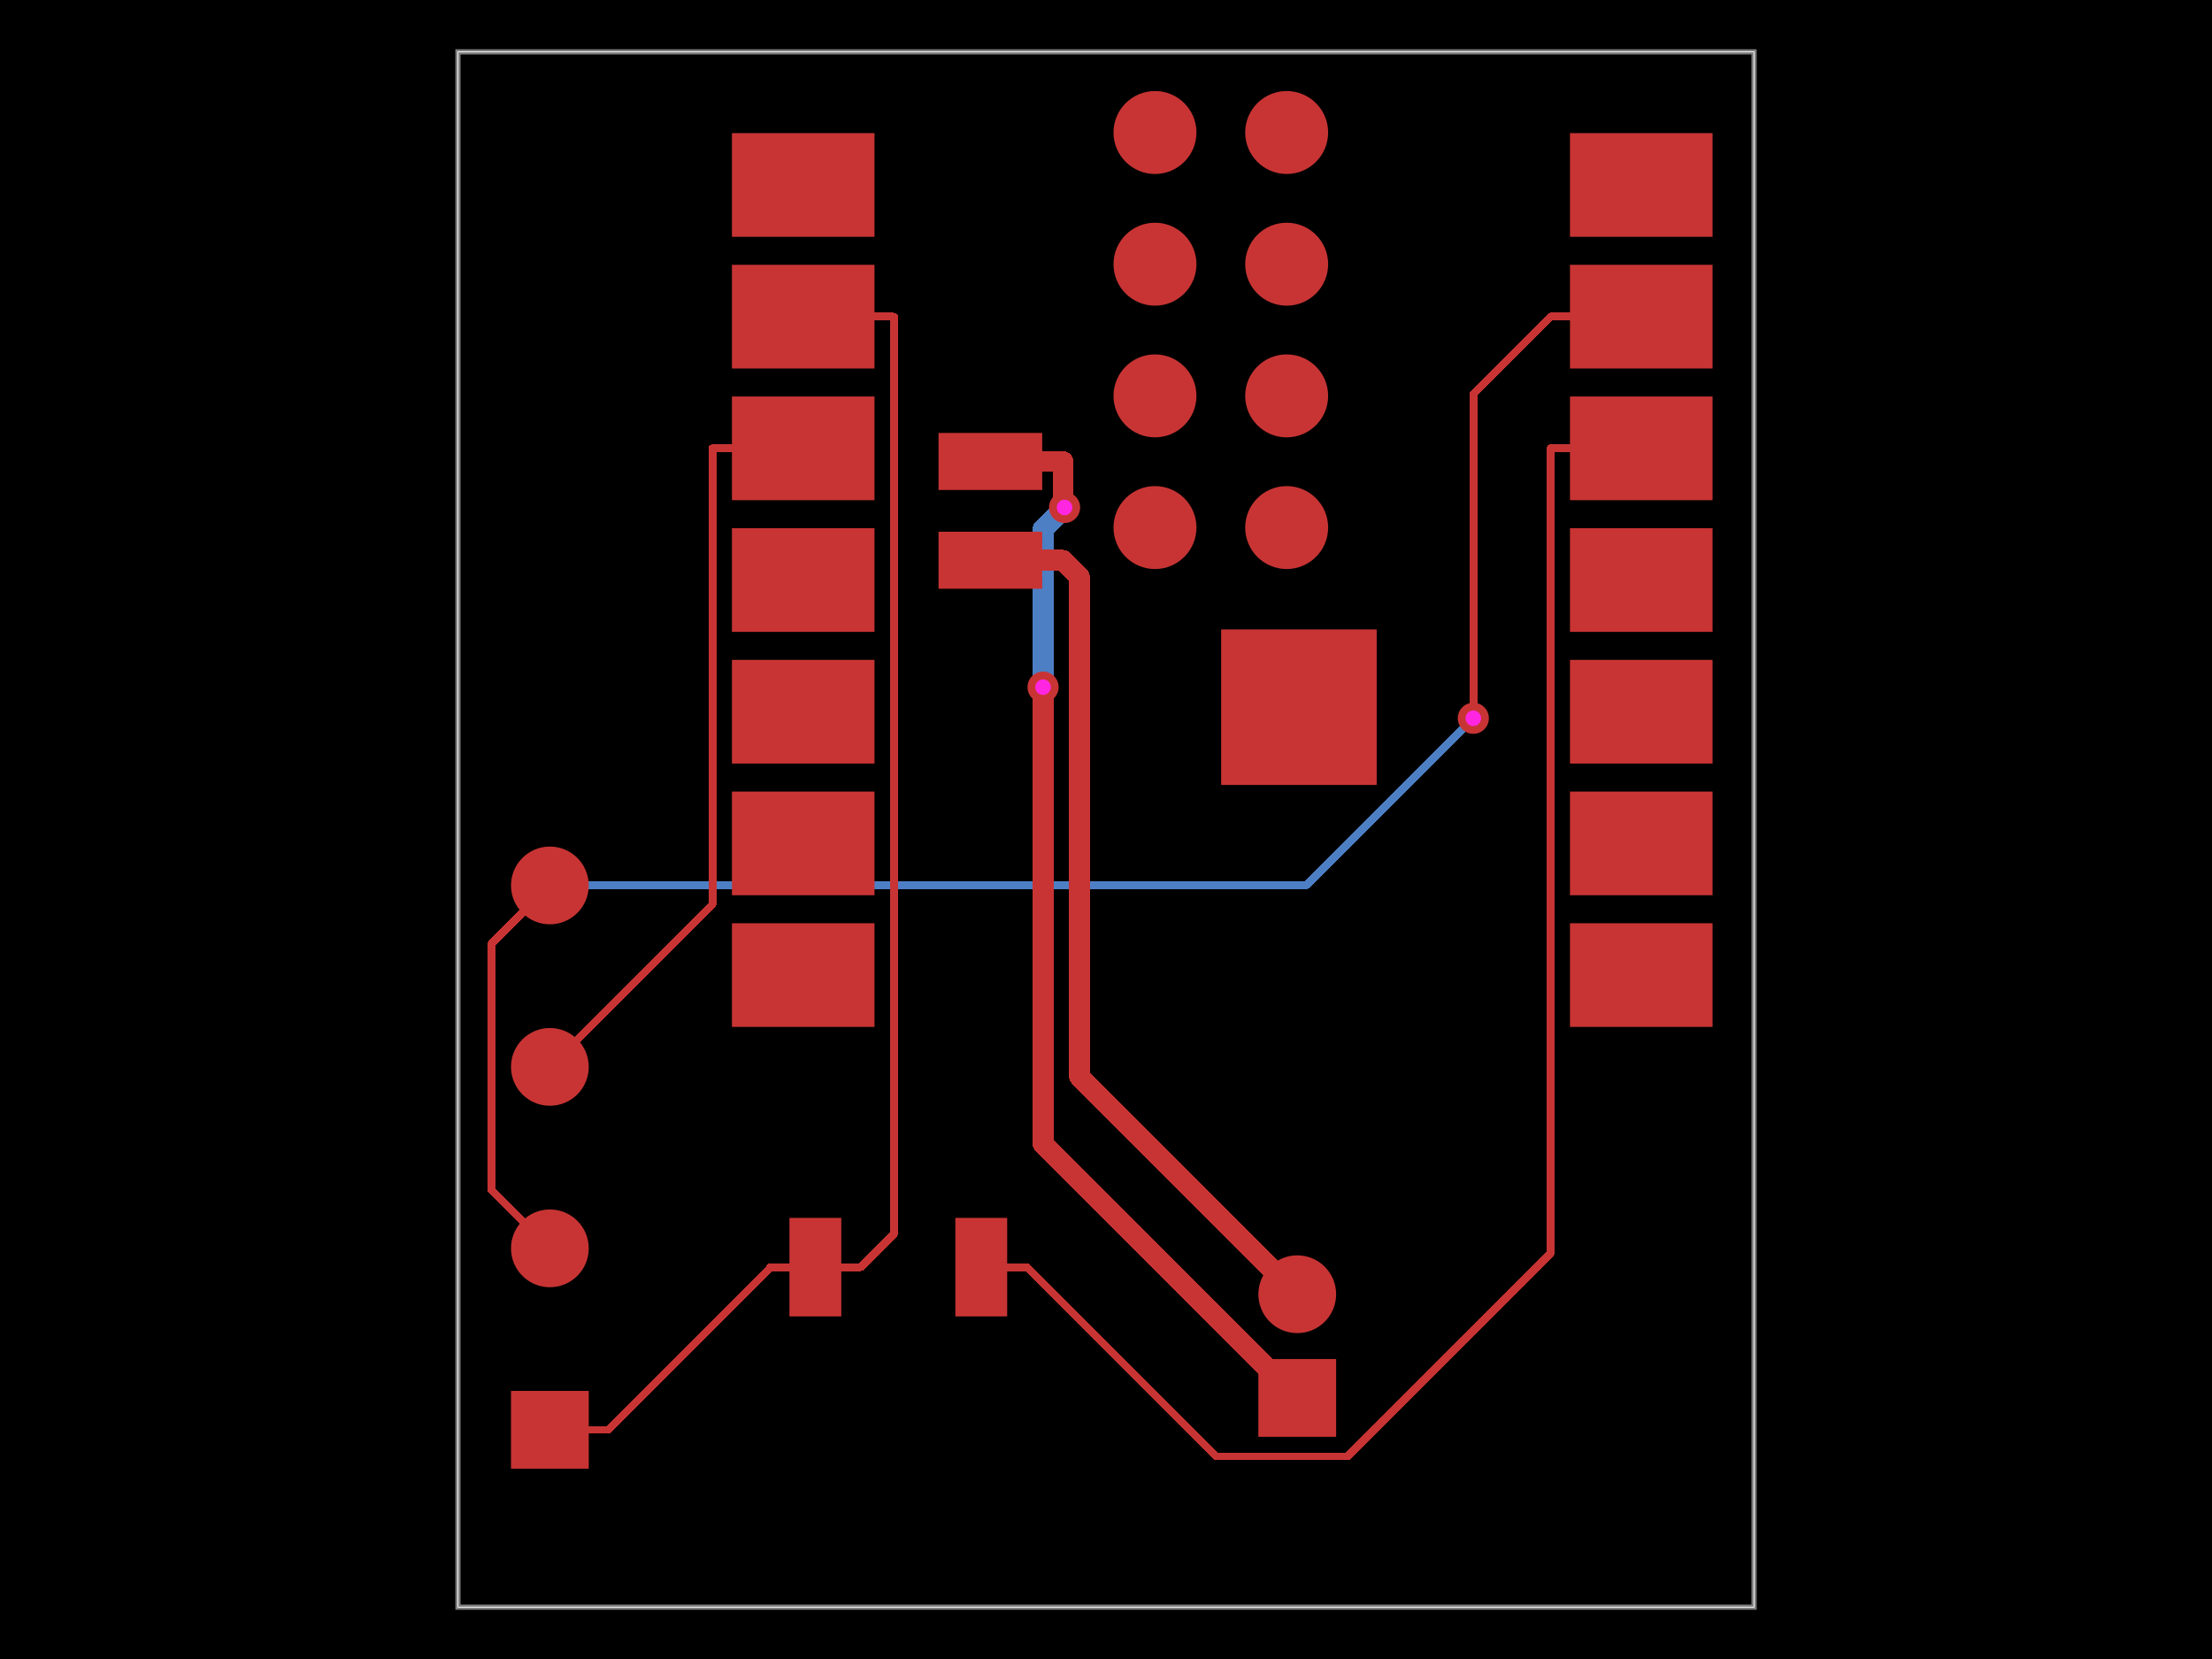 <svg xmlns="http://www.w3.org/2000/svg" width="800" height="600"><style></style><rect class="boundary" x="0" y="0" fill="#000" width="800" height="600"/><rect class="pcb-boundary" fill="none" stroke="#fff" stroke-width="0.3" x="165.625" y="18.75" width="468.75" height="562.5"/><path class="pcb-board" d="M 165.625 581.25 L 634.375 581.25 L 634.375 18.75 L 165.625 18.75 Z" fill="none" stroke="rgba(255, 255, 255, 0.5)" stroke-width="1.875"/><path class="pcb-trace" stroke="rgb(77, 127, 196)" fill="none" d="M 377.234 248.516 L 377.234 248.516" stroke-width="7.5" stroke-linecap="round" stroke-linejoin="round" shape-rendering="crispEdges" data-layer="bottom"/><path class="pcb-trace" stroke="rgb(77, 127, 196)" fill="none" d="M 377.234 248.516 L 377.234 191.312" stroke-width="7.5" stroke-linecap="round" stroke-linejoin="round" shape-rendering="crispEdges" data-layer="bottom"/><path class="pcb-trace" stroke="rgb(77, 127, 196)" fill="none" d="M 377.234 191.312 L 385.017 183.529" stroke-width="7.5" stroke-linecap="round" stroke-linejoin="round" shape-rendering="crispEdges" data-layer="bottom"/><path class="pcb-trace" stroke="rgb(77, 127, 196)" fill="none" d="M 385.017 183.529 L 385.017 183.529" stroke-width="7.5" stroke-linecap="round" stroke-linejoin="round" shape-rendering="crispEdges" data-layer="bottom"/><path class="pcb-trace" stroke="rgb(77, 127, 196)" fill="none" d="M 198.869 320.231 L 472.394 320.231" stroke-width="2.812" stroke-linecap="round" stroke-linejoin="round" shape-rendering="crispEdges" data-layer="bottom"/><path class="pcb-trace" stroke="rgb(77, 127, 196)" fill="none" d="M 472.394 320.231 L 532.853 259.772" stroke-width="2.812" stroke-linecap="round" stroke-linejoin="round" shape-rendering="crispEdges" data-layer="bottom"/><path class="pcb-trace" stroke="rgb(77, 127, 196)" fill="none" d="M 532.853 259.772 L 532.853 259.772" stroke-width="2.812" stroke-linecap="round" stroke-linejoin="round" shape-rendering="crispEdges" data-layer="bottom"/><path class="pcb-trace" stroke="rgb(200, 52, 52)" fill="none" d="M 294.887 458.278 L 278.449 458.278" stroke-width="2.812" stroke-linecap="round" stroke-linejoin="round" shape-rendering="crispEdges" data-layer="top"/><path class="pcb-trace" stroke="rgb(200, 52, 52)" fill="none" d="M 198.869 517.106 L 219.994 517.106" stroke-width="2.812" stroke-linecap="round" stroke-linejoin="round" shape-rendering="crispEdges" data-layer="top"/><path class="pcb-trace" stroke="rgb(200, 52, 52)" fill="none" d="M 278.449 458.278 L 278.449 458.651" stroke-width="2.812" stroke-linecap="round" stroke-linejoin="round" shape-rendering="crispEdges" data-layer="top"/><path class="pcb-trace" stroke="rgb(200, 52, 52)" fill="none" d="M 278.449 458.651 L 219.994 517.106" stroke-width="2.812" stroke-linecap="round" stroke-linejoin="round" shape-rendering="crispEdges" data-layer="top"/><path class="pcb-trace" stroke="rgb(200, 52, 52)" fill="none" d="M 593.59 162.15 L 560.746 162.15" stroke-width="2.812" stroke-linecap="round" stroke-linejoin="round" shape-rendering="crispEdges" data-layer="top"/><path class="pcb-trace" stroke="rgb(200, 52, 52)" fill="none" d="M 560.746 162.15 L 560.746 453.354" stroke-width="2.812" stroke-linecap="round" stroke-linejoin="round" shape-rendering="crispEdges" data-layer="top"/><path class="pcb-trace" stroke="rgb(200, 52, 52)" fill="none" d="M 560.746 453.354 L 487.399 526.701" stroke-width="2.812" stroke-linecap="round" stroke-linejoin="round" shape-rendering="crispEdges" data-layer="top"/><path class="pcb-trace" stroke="rgb(200, 52, 52)" fill="none" d="M 487.399 526.701 L 439.748 526.701" stroke-width="2.812" stroke-linecap="round" stroke-linejoin="round" shape-rendering="crispEdges" data-layer="top"/><path class="pcb-trace" stroke="rgb(200, 52, 52)" fill="none" d="M 439.748 526.701 L 371.326 458.278" stroke-width="2.812" stroke-linecap="round" stroke-linejoin="round" shape-rendering="crispEdges" data-layer="top"/><path class="pcb-trace" stroke="rgb(200, 52, 52)" fill="none" d="M 354.887 458.278 L 371.326 458.278" stroke-width="2.812" stroke-linecap="round" stroke-linejoin="round" shape-rendering="crispEdges" data-layer="top"/><path class="pcb-trace" stroke="rgb(200, 52, 52)" fill="none" d="M 469.169 468.075 L 390.391 389.297" stroke-width="7.5" stroke-linecap="round" stroke-linejoin="round" shape-rendering="crispEdges" data-layer="top"/><path class="pcb-trace" stroke="rgb(200, 52, 52)" fill="none" d="M 390.391 389.297 L 390.391 208.537" stroke-width="7.5" stroke-linecap="round" stroke-linejoin="round" shape-rendering="crispEdges" data-layer="top"/><path class="pcb-trace" stroke="rgb(200, 52, 52)" fill="none" d="M 390.391 208.537 L 384.466 202.613" stroke-width="7.5" stroke-linecap="round" stroke-linejoin="round" shape-rendering="crispEdges" data-layer="top"/><path class="pcb-trace" stroke="rgb(200, 52, 52)" fill="none" d="M 358.184 202.613 L 384.466 202.613" stroke-width="7.5" stroke-linecap="round" stroke-linejoin="round" shape-rendering="crispEdges" data-layer="top"/><path class="pcb-trace" stroke="rgb(200, 52, 52)" fill="none" d="M 358.184 166.894 L 384.466 166.894" stroke-width="7.5" stroke-linecap="round" stroke-linejoin="round" shape-rendering="crispEdges" data-layer="top"/><path class="pcb-trace" stroke="rgb(200, 52, 52)" fill="none" d="M 384.466 166.894 L 384.466 182.977" stroke-width="7.5" stroke-linecap="round" stroke-linejoin="round" shape-rendering="crispEdges" data-layer="top"/><path class="pcb-trace" stroke="rgb(200, 52, 52)" fill="none" d="M 384.466 182.977 L 385.017 183.529" stroke-width="7.5" stroke-linecap="round" stroke-linejoin="round" shape-rendering="crispEdges" data-layer="top"/><path class="pcb-trace" stroke="rgb(200, 52, 52)" fill="none" d="M 385.017 183.529 L 385.017 183.529" stroke-width="7.5" stroke-linecap="round" stroke-linejoin="round" shape-rendering="crispEdges" data-layer="top"/><path class="pcb-trace" stroke="rgb(200, 52, 52)" fill="none" d="M 377.234 248.516 L 377.234 248.516" stroke-width="7.5" stroke-linecap="round" stroke-linejoin="round" shape-rendering="crispEdges" data-layer="top"/><path class="pcb-trace" stroke="rgb(200, 52, 52)" fill="none" d="M 377.234 248.516 L 377.234 413.64" stroke-width="7.5" stroke-linecap="round" stroke-linejoin="round" shape-rendering="crispEdges" data-layer="top"/><path class="pcb-trace" stroke="rgb(200, 52, 52)" fill="none" d="M 377.234 413.64 L 469.169 505.575" stroke-width="7.5" stroke-linecap="round" stroke-linejoin="round" shape-rendering="crispEdges" data-layer="top"/><path class="pcb-trace" stroke="rgb(200, 52, 52)" fill="none" d="M 294.887 458.278 L 311.326 458.278" stroke-width="2.812" stroke-linecap="round" stroke-linejoin="round" shape-rendering="crispEdges" data-layer="top"/><path class="pcb-trace" stroke="rgb(200, 52, 52)" fill="none" d="M 290.496 114.525 L 323.341 114.525" stroke-width="2.812" stroke-linecap="round" stroke-linejoin="round" shape-rendering="crispEdges" data-layer="top"/><path class="pcb-trace" stroke="rgb(200, 52, 52)" fill="none" d="M 323.341 114.525 L 323.341 446.263" stroke-width="2.812" stroke-linecap="round" stroke-linejoin="round" shape-rendering="crispEdges" data-layer="top"/><path class="pcb-trace" stroke="rgb(200, 52, 52)" fill="none" d="M 323.341 446.263 L 311.326 458.278" stroke-width="2.812" stroke-linecap="round" stroke-linejoin="round" shape-rendering="crispEdges" data-layer="top"/><path class="pcb-trace" stroke="rgb(200, 52, 52)" fill="none" d="M 290.496 162.15 L 257.652 162.15" stroke-width="2.812" stroke-linecap="round" stroke-linejoin="round" shape-rendering="crispEdges" data-layer="top"/><path class="pcb-trace" stroke="rgb(200, 52, 52)" fill="none" d="M 257.652 162.15 L 257.652 327.073" stroke-width="2.812" stroke-linecap="round" stroke-linejoin="round" shape-rendering="crispEdges" data-layer="top"/><path class="pcb-trace" stroke="rgb(200, 52, 52)" fill="none" d="M 257.652 327.073 L 198.869 385.856" stroke-width="2.812" stroke-linecap="round" stroke-linejoin="round" shape-rendering="crispEdges" data-layer="top"/><path class="pcb-trace" stroke="rgb(200, 52, 52)" fill="none" d="M 198.869 320.231 L 177.743 341.357" stroke-width="2.812" stroke-linecap="round" stroke-linejoin="round" shape-rendering="crispEdges" data-layer="top"/><path class="pcb-trace" stroke="rgb(200, 52, 52)" fill="none" d="M 177.743 341.357 L 177.743 430.356" stroke-width="2.812" stroke-linecap="round" stroke-linejoin="round" shape-rendering="crispEdges" data-layer="top"/><path class="pcb-trace" stroke="rgb(200, 52, 52)" fill="none" d="M 177.743 430.356 L 198.869 451.481" stroke-width="2.812" stroke-linecap="round" stroke-linejoin="round" shape-rendering="crispEdges" data-layer="top"/><path class="pcb-trace" stroke="rgb(200, 52, 52)" fill="none" d="M 560.746 114.525 L 532.853 142.417" stroke-width="2.812" stroke-linecap="round" stroke-linejoin="round" shape-rendering="crispEdges" data-layer="top"/><path class="pcb-trace" stroke="rgb(200, 52, 52)" fill="none" d="M 532.853 142.417 L 532.853 259.772" stroke-width="2.812" stroke-linecap="round" stroke-linejoin="round" shape-rendering="crispEdges" data-layer="top"/><path class="pcb-trace" stroke="rgb(200, 52, 52)" fill="none" d="M 532.853 259.772 L 532.853 259.772" stroke-width="2.812" stroke-linecap="round" stroke-linejoin="round" shape-rendering="crispEdges" data-layer="top"/><path class="pcb-trace" stroke="rgb(200, 52, 52)" fill="none" d="M 593.59 114.525 L 560.746 114.525" stroke-width="2.812" stroke-linecap="round" stroke-linejoin="round" shape-rendering="crispEdges" data-layer="top"/><rect class="pcb-pad" fill="rgb(200, 52, 52)" x="345.513" y="440.466" width="18.75" height="35.625" data-layer="top"/><rect class="pcb-pad" fill="rgb(200, 52, 52)" x="285.513" y="440.466" width="18.75" height="35.625" data-layer="top"/><rect class="pcb-pad" fill="rgb(200, 52, 52)" x="264.714" y="48.15" width="51.562" height="37.5" data-layer="top"/><rect class="pcb-pad" fill="rgb(200, 52, 52)" x="264.714" y="95.775" width="51.562" height="37.5" data-layer="top"/><rect class="pcb-pad" fill="rgb(200, 52, 52)" x="264.714" y="143.4" width="51.562" height="37.5" data-layer="top"/><rect class="pcb-pad" fill="rgb(200, 52, 52)" x="264.714" y="191.025" width="51.562" height="37.5" data-layer="top"/><rect class="pcb-pad" fill="rgb(200, 52, 52)" x="264.714" y="238.65" width="51.562" height="37.5" data-layer="top"/><rect class="pcb-pad" fill="rgb(200, 52, 52)" x="264.714" y="286.275" width="51.562" height="37.5" data-layer="top"/><rect class="pcb-pad" fill="rgb(200, 52, 52)" x="264.714" y="333.9" width="51.562" height="37.5" data-layer="top"/><rect class="pcb-pad" fill="rgb(200, 52, 52)" x="567.808" y="333.9" width="51.562" height="37.5" data-layer="top"/><rect class="pcb-pad" fill="rgb(200, 52, 52)" x="567.808" y="286.275" width="51.562" height="37.5" data-layer="top"/><rect class="pcb-pad" fill="rgb(200, 52, 52)" x="567.808" y="238.65" width="51.562" height="37.5" data-layer="top"/><rect class="pcb-pad" fill="rgb(200, 52, 52)" x="567.808" y="191.025" width="51.562" height="37.5" data-layer="top"/><rect class="pcb-pad" fill="rgb(200, 52, 52)" x="567.808" y="143.4" width="51.562" height="37.5" data-layer="top"/><rect class="pcb-pad" fill="rgb(200, 52, 52)" x="567.808" y="95.775" width="51.562" height="37.5" data-layer="top"/><rect class="pcb-pad" fill="rgb(200, 52, 52)" x="567.808" y="48.15" width="51.562" height="37.5" data-layer="top"/><rect class="pcb-pad" fill="rgb(200, 52, 52)" x="339.433" y="192.3" width="37.5" height="20.625" data-layer="top"/><rect class="pcb-pad" fill="rgb(200, 52, 52)" x="339.433" y="156.581" width="37.5" height="20.625" data-layer="top"/><circle class="pcb-pad" fill="rgb(200, 52, 52)" cx="417.714" cy="47.925" r="15" data-layer="top"/><circle class="pcb-pad" fill="rgb(200, 52, 52)" cx="465.339" cy="47.925" r="15" data-layer="top"/><circle class="pcb-pad" fill="rgb(200, 52, 52)" cx="417.714" cy="95.55" r="15" data-layer="top"/><circle class="pcb-pad" fill="rgb(200, 52, 52)" cx="465.339" cy="95.55" r="15" data-layer="top"/><circle class="pcb-pad" fill="rgb(200, 52, 52)" cx="417.714" cy="143.175" r="15" data-layer="top"/><circle class="pcb-pad" fill="rgb(200, 52, 52)" cx="465.339" cy="143.175" r="15" data-layer="top"/><circle class="pcb-pad" fill="rgb(200, 52, 52)" cx="417.714" cy="190.8" r="15" data-layer="top"/><circle class="pcb-pad" fill="rgb(200, 52, 52)" cx="465.339" cy="190.8" r="15" data-layer="top"/><rect class="pcb-pad" fill="rgb(200, 52, 52)" x="441.646" y="227.644" width="56.25" height="56.25" data-layer="top"/><rect class="pcb-pad" fill="rgb(200, 52, 52)" x="455.106" y="491.513" width="28.125" height="28.125" data-layer="top"/><circle class="pcb-pad" fill="rgb(200, 52, 52)" cx="469.169" cy="468.075" r="14.062" data-layer="top"/><rect class="pcb-pad" fill="rgb(200, 52, 52)" x="184.806" y="503.044" width="28.125" height="28.125" data-layer="top"/><circle class="pcb-pad" fill="rgb(200, 52, 52)" cx="198.869" cy="451.481" r="14.062" data-layer="top"/><circle class="pcb-pad" fill="rgb(200, 52, 52)" cx="198.869" cy="385.856" r="14.062" data-layer="top"/><circle class="pcb-pad" fill="rgb(200, 52, 52)" cx="198.869" cy="320.231" r="14.062" data-layer="top"/><g><circle class="pcb-hole-outer" fill="rgb(200, 52, 52)" cx="377.234" cy="248.516" r="5.625"/><circle class="pcb-hole-inner" fill="#FF26E2" cx="377.234" cy="248.516" r="2.812"/></g><g><circle class="pcb-hole-outer" fill="rgb(200, 52, 52)" cx="385.017" cy="183.529" r="5.625"/><circle class="pcb-hole-inner" fill="#FF26E2" cx="385.017" cy="183.529" r="2.812"/></g><g><circle class="pcb-hole-outer" fill="rgb(200, 52, 52)" cx="532.853" cy="259.772" r="5.625"/><circle class="pcb-hole-inner" fill="#FF26E2" cx="532.853" cy="259.772" r="2.812"/></g></svg>